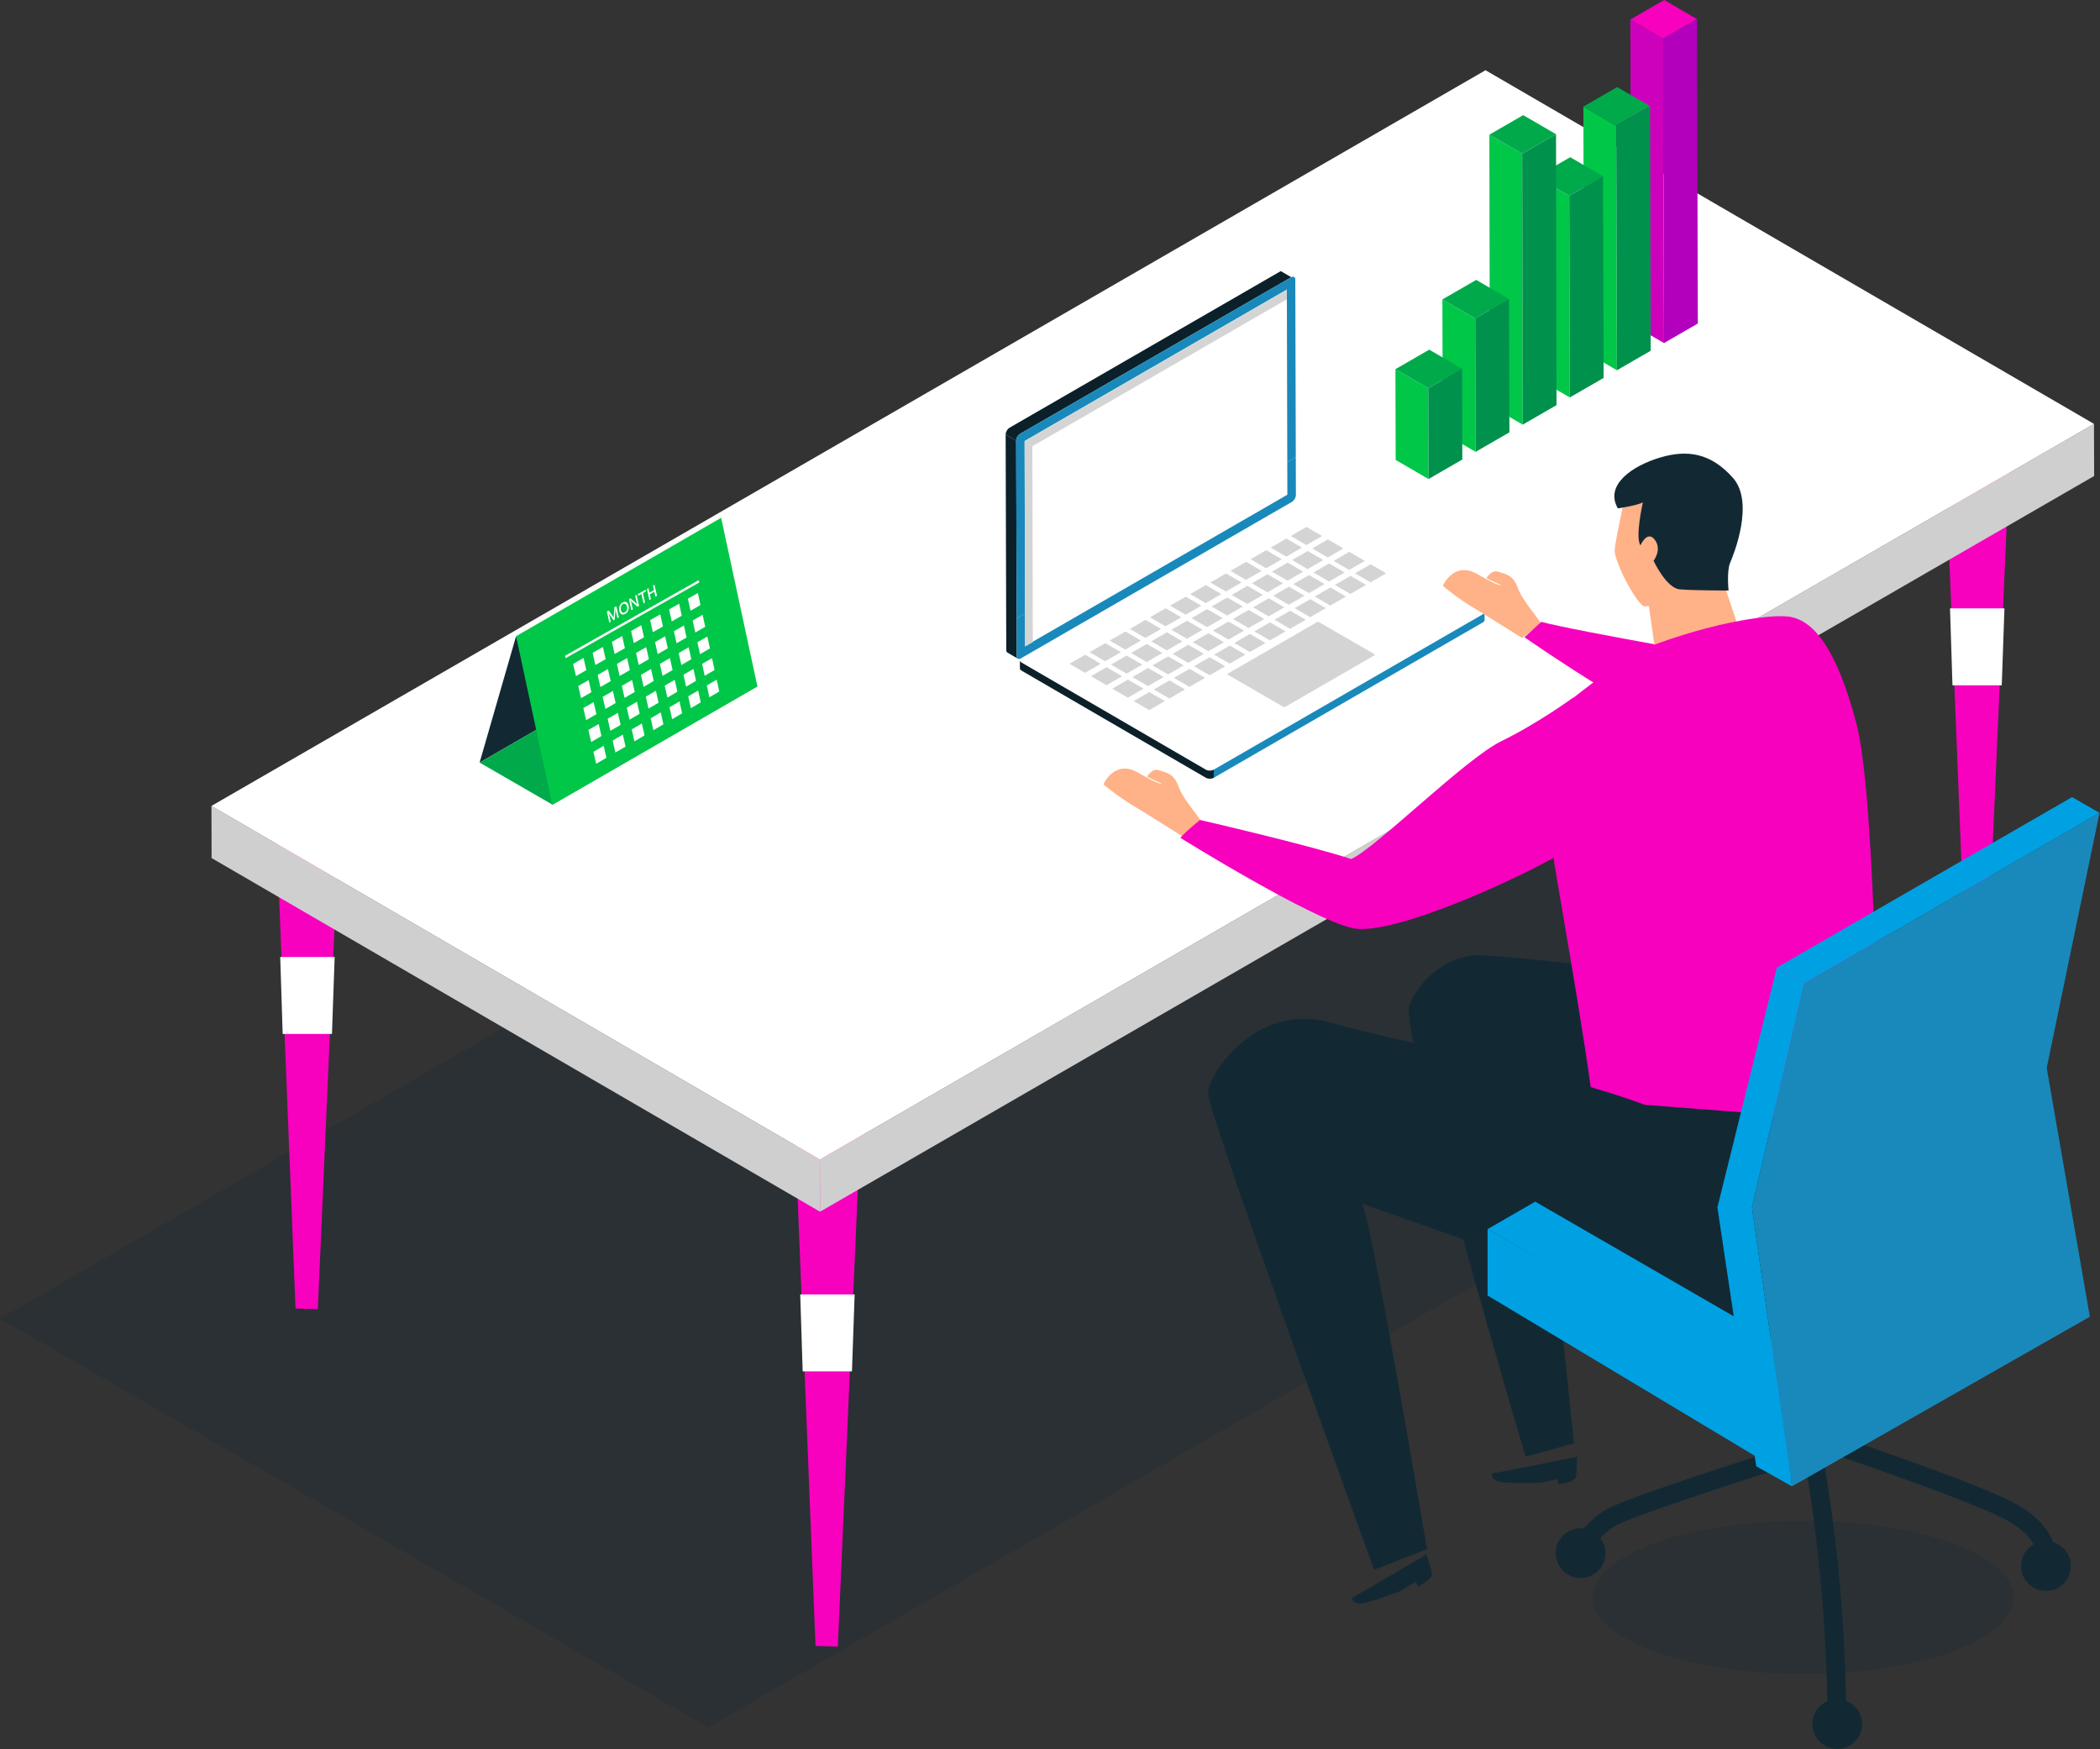 <?xml version="1.0" standalone="no"?>
<!-- Generator: Adobe Fireworks 10, Export SVG Extension by Aaron Beall (http://fireworks.abeall.com) . Version: 0.6.1  -->
<!DOCTYPE svg PUBLIC "-//W3C//DTD SVG 1.1//EN" "http://www.w3.org/Graphics/SVG/1.1/DTD/svg11.dtd">
<svg id="Untitled-Page%201" viewBox="0 0 700 583" style="background-color:#ffffff00" version="1.1"
	xmlns="http://www.w3.org/2000/svg" xmlns:xlink="http://www.w3.org/1999/xlink" xml:space="preserve"
	x="0px" y="0px" width="700px" height="583px"
>
	<rect x="0" y="0" width="700" height="583" fill="#333333" stroke="none"/>
	<defs>
		<clipPath id="mask1">
			<path d="M 0 582.958 L 699.834 582.958 L 699.834 0 L 0 0 L 0 582.958 Z" fill="none"/>
		</clipPath>
				<clipPath id="mask2">
					<path d="M 0 -0.001 L 699.834 -0.001 L 699.834 582.958 L 0 582.958 L 0 -0.001 Z" fill="none"/>
				</clipPath>
						<clipPath id="mask3">
							<path d="M 530.946 557.972 L 671.287 557.972 L 671.287 506.884 L 530.946 506.884 L 530.946 557.972 Z" fill="none"/>
						</clipPath>
						<clipPath id="mask4">
							<path d="M 0 575.777 L 654.285 575.777 L 654.285 197.999 L 0 197.999 L 0 575.777 Z" fill="none"/>
						</clipPath>
				<clipPath id="mask5">
					<path d="M 0 -0.001 L 699.834 -0.001 L 699.834 582.958 L 0 582.958 L 0 -0.001 Z" fill="none"/>
				</clipPath>
	</defs>
	<g id="Layer%201">
			<path d="M 0 582.958 L 699.834 582.958 L 699.834 0 L 0 0 L 0 582.958 Z" fill="none"/>
		<g clip-path="url(#mask1)">
			<g>
					<path d="M 0 -0.001 L 699.834 -0.001 L 699.834 582.958 L 0 582.958 L 0 -0.001 Z" fill="none"/>
				<g clip-path="url(#mask2)">
					<g>
							<path d="M 530.946 557.972 L 671.287 557.972 L 671.287 506.884 L 530.946 506.884 L 530.946 557.972 Z" fill="none"/>
						<g opacity="0.247" clip-path="url(#mask3)">
							<g>
								<path d="M 530.946 532.428 C 530.946 518.321 562.362 506.884 601.116 506.884 C 639.87 506.884 671.286 518.321 671.286 532.428 C 671.286 546.536 639.87 557.972 601.116 557.972 C 562.362 557.972 530.946 546.536 530.946 532.428 L 530.946 532.428 Z" fill="#122934"/>
							</g>
						</g>
							<path d="M 0 575.777 L 654.285 575.777 L 654.285 197.999 L 0 197.999 L 0 575.777 Z" fill="none"/>
						<g opacity="0.247" clip-path="url(#mask4)">
							<g>
								<path d="M 654.286 334.291 L 236.048 575.777 L 0 439.486 L 418.238 197.999 L 654.286 334.291 Z" fill="#122934"/>
							</g>
						</g>
					</g>
				</g>
				<path d="M 271.837 548.613 L 265.081 379.323 L 286.729 378.496 L 279.283 548.819 L 271.837 548.613 Z" fill="#f700be"/>
				<path d="M 283.985 457.098 L 284.881 431.449 L 266.741 431.449 L 267.557 457.098 L 283.985 457.098 Z" fill="#ffffff"/>
				<path d="M 98.507 436.139 L 91.751 266.85 L 113.399 266.022 L 105.953 436.346 L 98.507 436.139 Z" fill="#f700be"/>
				<path d="M 110.655 344.624 L 111.551 318.975 L 93.41 318.975 L 94.227 344.624 L 110.655 344.624 Z" fill="#ffffff"/>
				<path d="M 655.105 319.938 L 648.348 150.649 L 669.997 149.821 L 662.551 320.144 L 655.105 319.938 Z" fill="#f700be"/>
				<path d="M 667.252 228.423 L 668.148 202.774 L 650.008 202.774 L 650.824 228.423 L 667.252 228.423 Z" fill="#ffffff"/>
				<path d="M 697.995 141.283 L 698.044 158.66 L 273.349 403.874 L 273.301 386.497 L 697.995 141.283 Z" fill="#cfcfcf"/>
				<path d="M 273.3 386.497 L 273.35 403.874 L 70.529 286 L 70.48 268.622 L 273.3 386.497 Z" fill="#cfcfcf"/>
				<path d="M 495.174 23.408 L 697.995 141.283 L 273.301 386.496 L 70.48 268.622 L 495.174 23.408 Z" fill="#ffffff"/>
					<path d="M 0 -0.001 L 699.834 -0.001 L 699.834 582.958 L 0 582.958 L 0 -0.001 Z" fill="none"/>
				<g clip-path="url(#mask5)">
					<g>
						<path d="M 338.926 218.698 L 338.722 146.886 L 335.215 144.848 L 335.419 216.661 C 335.42 217.079 335.569 217.375 335.809 217.514 L 339.316 219.552 C 339.076 219.413 338.927 219.118 338.926 218.698 L 338.926 218.698 Z" fill="#0c2029"/>
						<path d="M 426.92 90.362 L 336.545 142.544 C 336.502 142.569 336.46 142.596 336.418 142.625 C 336.405 142.634 336.392 142.644 336.378 142.654 C 336.351 142.674 336.322 142.695 336.295 142.717 C 336.279 142.729 336.265 142.742 336.25 142.754 C 336.224 142.776 336.199 142.798 336.174 142.821 C 336.159 142.834 336.144 142.848 336.13 142.862 C 336.12 142.871 336.111 142.879 336.102 142.887 C 336.092 142.897 336.083 142.908 336.073 142.918 C 336.043 142.949 336.014 142.981 335.985 143.013 C 335.976 143.023 335.966 143.032 335.957 143.042 C 335.949 143.052 335.941 143.062 335.933 143.071 C 335.916 143.092 335.898 143.113 335.881 143.135 C 335.87 143.148 335.859 143.161 335.848 143.175 C 335.839 143.187 335.83 143.2 335.821 143.212 C 335.808 143.228 335.796 143.245 335.784 143.263 C 335.775 143.274 335.767 143.285 335.759 143.296 C 335.745 143.316 335.731 143.337 335.717 143.357 C 335.709 143.371 335.7 143.383 335.691 143.397 C 335.688 143.402 335.684 143.407 335.681 143.412 C 335.657 143.45 335.634 143.488 335.611 143.526 C 335.61 143.528 335.609 143.531 335.607 143.533 C 335.603 143.542 335.598 143.549 335.594 143.558 C 335.579 143.585 335.563 143.612 335.548 143.639 C 335.542 143.652 335.536 143.664 335.529 143.677 C 335.522 143.691 335.515 143.704 335.509 143.718 C 335.502 143.73 335.496 143.741 335.491 143.753 C 335.476 143.784 335.462 143.814 335.449 143.844 C 335.446 143.851 335.443 143.858 335.44 143.864 C 335.439 143.866 335.438 143.868 335.437 143.87 C 335.42 143.91 335.403 143.95 335.388 143.99 C 335.385 143.997 335.383 144.004 335.38 144.011 C 335.375 144.025 335.37 144.04 335.365 144.055 C 335.357 144.076 335.35 144.096 335.343 144.117 C 335.337 144.131 335.334 144.146 335.329 144.161 C 335.323 144.18 335.317 144.198 335.312 144.217 C 335.308 144.229 335.304 144.241 335.301 144.252 C 335.295 144.273 335.292 144.292 335.287 144.312 C 335.281 144.335 335.275 144.357 335.27 144.38 C 335.268 144.388 335.265 144.397 335.264 144.405 C 335.26 144.422 335.259 144.438 335.255 144.454 C 335.248 144.489 335.242 144.524 335.237 144.559 C 335.236 144.569 335.233 144.579 335.232 144.589 C 335.231 144.598 335.232 144.607 335.23 144.616 C 335.221 144.695 335.215 144.772 335.215 144.848 L 338.722 146.886 C 338.722 146.81 338.728 146.733 338.737 146.655 C 338.739 146.635 338.741 146.616 338.744 146.597 C 338.749 146.562 338.755 146.528 338.762 146.493 C 338.767 146.468 338.771 146.443 338.777 146.418 C 338.782 146.395 338.788 146.373 338.793 146.35 C 338.801 146.318 338.81 146.287 338.819 146.255 C 338.824 146.237 338.83 146.218 338.836 146.2 C 338.847 146.164 338.859 146.128 338.872 146.092 C 338.877 146.078 338.882 146.064 338.887 146.049 C 338.906 146 338.925 145.951 338.947 145.902 C 338.949 145.896 338.953 145.889 338.955 145.883 C 338.974 145.84 338.995 145.798 339.015 145.756 C 339.022 145.742 339.029 145.728 339.036 145.715 C 339.057 145.675 339.079 145.635 339.101 145.595 C 339.105 145.587 339.11 145.579 339.114 145.572 C 339.141 145.525 339.169 145.48 339.198 145.435 C 339.207 145.422 339.216 145.409 339.224 145.396 C 339.246 145.364 339.267 145.332 339.29 145.301 C 339.303 145.283 339.315 145.267 339.328 145.25 C 339.348 145.224 339.368 145.198 339.388 145.173 C 339.405 145.151 339.422 145.13 339.44 145.109 C 339.457 145.089 339.474 145.07 339.491 145.051 C 339.52 145.019 339.55 144.987 339.58 144.956 C 339.599 144.937 339.617 144.918 339.636 144.9 C 339.651 144.886 339.666 144.873 339.681 144.859 C 339.705 144.836 339.731 144.814 339.756 144.792 C 339.771 144.78 339.786 144.767 339.802 144.755 C 339.829 144.733 339.857 144.712 339.885 144.692 C 339.899 144.682 339.912 144.672 339.925 144.663 C 339.967 144.634 340.009 144.607 340.052 144.582 L 430.427 92.401 L 426.92 90.362 Z" fill="#0c2029"/>
						<path d="M 431.765 93.164 C 431.762 92.321 431.16 91.978 430.427 92.401 L 340.052 144.582 C 339.318 145.006 338.72 146.043 338.722 146.886 L 338.89 206.096 L 431.933 152.374 L 431.765 93.164 Z" fill="#1989bb"/>
						<path d="M 340.264 219.461 L 430.64 167.28 C 431.372 166.856 431.971 165.82 431.968 164.976 L 431.933 152.374 L 338.89 206.096 L 338.925 218.698 C 338.928 219.542 339.53 219.885 340.264 219.461 L 340.264 219.461 Z" fill="#1989bb"/>
						<path d="M 429.116 164.892 L 428.953 96.509 L 341.568 146.965 C 341.559 146.978 341.55 146.993 341.543 147.007 L 341.706 215.362 L 429.116 164.892 Z" fill="#ffffff"/>
						<path d="M 404.593 256.526 C 404.535 256.56 404.474 256.589 404.41 256.618 C 404.392 256.625 404.375 256.633 404.357 256.64 C 404.304 256.662 404.25 256.682 404.194 256.7 C 404.18 256.705 404.166 256.71 404.151 256.715 C 404.124 256.723 404.096 256.731 404.068 256.738 C 404.041 256.746 404.013 256.754 403.985 256.76 C 403.957 256.767 403.928 256.773 403.9 256.779 C 403.872 256.784 403.844 256.79 403.815 256.795 C 403.746 256.808 403.675 256.818 403.605 256.825 C 403.584 256.827 403.562 256.829 403.541 256.831 C 403.498 256.834 403.454 256.838 403.41 256.84 C 403.383 256.841 403.356 256.841 403.329 256.842 C 403.294 256.842 403.26 256.843 403.226 256.842 C 403.197 256.842 403.168 256.841 403.139 256.84 C 403.107 256.839 403.075 256.838 403.044 256.836 C 403.015 256.834 402.985 256.831 402.957 256.829 C 402.925 256.825 402.894 256.822 402.863 256.818 C 402.835 256.815 402.807 256.811 402.779 256.807 C 402.746 256.801 402.713 256.796 402.68 256.79 C 402.654 256.785 402.628 256.78 402.602 256.774 C 402.564 256.766 402.526 256.757 402.488 256.747 C 402.466 256.741 402.443 256.735 402.422 256.729 C 402.353 256.709 402.285 256.687 402.22 256.662 C 402.187 256.649 402.156 256.635 402.123 256.621 C 402.107 256.613 402.089 256.607 402.072 256.599 C 402.025 256.576 401.978 256.552 401.933 256.526 L 340.511 220.829 C 340.149 220.618 339.967 220.341 339.966 220.063 L 339.974 222.768 C 339.975 223.045 340.156 223.322 340.519 223.532 L 401.941 259.23 C 401.986 259.256 402.033 259.281 402.08 259.303 C 402.097 259.311 402.114 259.317 402.13 259.325 C 402.161 259.338 402.191 259.352 402.223 259.365 C 402.225 259.365 402.226 259.365 402.228 259.366 C 402.293 259.391 402.361 259.413 402.43 259.433 C 402.437 259.435 402.443 259.438 402.45 259.44 C 402.465 259.444 402.481 259.447 402.496 259.451 C 402.534 259.461 402.571 259.47 402.61 259.478 C 402.622 259.481 402.634 259.484 402.646 259.487 C 402.659 259.49 402.674 259.491 402.687 259.494 C 402.72 259.5 402.753 259.506 402.787 259.511 C 402.802 259.513 402.817 259.516 402.833 259.518 C 402.845 259.52 402.858 259.521 402.87 259.523 C 402.901 259.527 402.933 259.529 402.964 259.533 C 402.981 259.534 402.998 259.536 403.015 259.538 C 403.027 259.539 403.04 259.539 403.051 259.54 C 403.083 259.542 403.115 259.543 403.147 259.544 C 403.164 259.545 403.183 259.547 403.2 259.547 C 403.211 259.547 403.222 259.547 403.233 259.547 C 403.268 259.547 403.302 259.547 403.336 259.546 C 403.355 259.545 403.374 259.546 403.392 259.545 C 403.401 259.545 403.41 259.544 403.418 259.544 C 403.462 259.542 403.506 259.538 403.549 259.534 C 403.566 259.533 403.583 259.533 403.6 259.531 C 403.604 259.531 403.608 259.53 403.612 259.529 C 403.683 259.522 403.754 259.512 403.823 259.5 C 403.827 259.499 403.832 259.499 403.836 259.498 C 403.86 259.493 403.883 259.488 403.907 259.483 C 403.935 259.477 403.964 259.472 403.993 259.464 C 404.021 259.458 404.049 259.45 404.077 259.442 C 404.104 259.435 404.132 259.428 404.159 259.419 C 404.163 259.418 404.168 259.417 404.173 259.415 C 404.183 259.412 404.192 259.408 404.202 259.404 C 404.257 259.386 404.312 259.366 404.365 259.344 C 404.382 259.337 404.4 259.329 404.418 259.322 C 404.481 259.294 404.543 259.264 404.601 259.23 L 404.593 256.526 Z" fill="#0c2029"/>
						<path d="M 403.24 254.022 L 344.813 220.066 L 431.532 169.995 C 431.541 169.995 431.55 169.994 431.56 169.994 C 431.567 169.994 431.575 169.995 431.582 169.995 L 490.008 203.951 L 403.288 254.022 C 403.281 254.022 403.271 254.023 403.262 254.023 C 403.254 254.023 403.246 254.022 403.24 254.022 L 403.24 254.022 Z" fill="#ffffff"/>
						<path d="M 494.854 203.953 C 494.854 203.972 494.851 203.99 494.85 204.008 C 494.848 204.028 494.848 204.047 494.844 204.066 C 494.841 204.083 494.836 204.1 494.832 204.116 C 494.827 204.135 494.823 204.153 494.817 204.172 C 494.812 204.188 494.804 204.203 494.797 204.218 C 494.789 204.238 494.781 204.257 494.771 204.277 C 494.764 204.29 494.755 204.304 494.747 204.317 C 494.733 204.34 494.719 204.362 494.703 204.384 C 494.694 204.397 494.683 204.409 494.673 204.421 C 494.652 204.448 494.628 204.474 494.602 204.5 C 494.589 204.513 494.576 204.527 494.562 204.54 C 494.547 204.554 494.53 204.568 494.514 204.581 C 494.495 204.597 494.475 204.612 494.454 204.628 C 494.437 204.641 494.418 204.654 494.398 204.667 C 494.367 204.688 494.336 204.709 494.301 204.729 L 404.593 256.526 L 404.601 259.23 L 494.282 207.449 L 494.283 207.449 L 494.309 207.434 L 494.309 207.433 L 494.309 207.434 C 494.313 207.431 494.317 207.429 494.321 207.426 L 494.35 207.409 L 494.351 207.408 C 494.358 207.404 494.365 207.4 494.372 207.395 C 494.384 207.387 494.394 207.379 494.406 207.371 C 494.425 207.358 494.444 207.345 494.462 207.332 C 494.483 207.317 494.502 207.301 494.521 207.286 C 494.538 207.272 494.554 207.258 494.57 207.244 C 494.576 207.238 494.584 207.232 494.59 207.226 C 494.598 207.219 494.603 207.211 494.61 207.204 C 494.636 207.178 494.659 207.152 494.681 207.125 C 494.687 207.118 494.695 207.111 494.701 207.103 C 494.705 207.098 494.707 207.093 494.711 207.088 C 494.727 207.066 494.741 207.044 494.754 207.022 C 494.76 207.011 494.769 207.001 494.774 206.991 C 494.776 206.988 494.777 206.984 494.779 206.981 C 494.789 206.961 494.797 206.942 494.805 206.923 C 494.81 206.91 494.817 206.897 494.822 206.884 C 494.823 206.882 494.823 206.879 494.824 206.876 C 494.831 206.857 494.835 206.839 494.839 206.82 C 494.843 206.806 494.848 206.792 494.851 206.778 C 494.851 206.776 494.851 206.773 494.852 206.771 C 494.855 206.751 494.856 206.732 494.858 206.712 C 494.859 206.698 494.862 206.684 494.862 206.67 L 494.862 206.658 L 494.854 203.953 Z" fill="#1989bb"/>
						<path d="M 344.148 148.723 L 428.962 99.752 L 428.953 96.613 L 341.568 147.069 C 341.559 147.082 341.551 147.097 341.543 147.111 L 341.706 215.507 L 344.277 214.023 L 344.123 148.765 C 344.131 148.751 344.139 148.736 344.148 148.723 L 344.148 148.723 Z" fill="#d4d4d4"/>
						<path d="M 435.489 175.64 L 440.671 178.652 L 435.455 181.663 L 430.273 178.652 L 435.489 175.64 Z" fill="#d4d4d4"/>
						<path d="M 428.782 179.513 L 433.964 182.525 L 428.748 185.536 L 423.566 182.525 L 428.782 179.513 Z" fill="#d4d4d4"/>
						<path d="M 422.076 183.385 L 427.258 186.397 L 422.042 189.408 L 416.859 186.397 L 422.076 183.385 Z" fill="#d4d4d4"/>
						<path d="M 415.37 187.257 L 420.552 190.269 L 415.336 193.281 L 410.153 190.269 L 415.37 187.257 Z" fill="#d4d4d4"/>
						<path d="M 408.662 191.13 L 413.844 194.142 L 408.628 197.153 L 403.446 194.142 L 408.662 191.13 Z" fill="#d4d4d4"/>
						<path d="M 401.956 195.002 L 407.138 198.013 L 401.922 201.025 L 396.74 198.013 L 401.956 195.002 Z" fill="#d4d4d4"/>
						<path d="M 395.25 198.874 L 400.432 201.886 L 395.216 204.897 L 390.033 201.886 L 395.25 198.874 Z" fill="#d4d4d4"/>
						<path d="M 388.542 202.747 L 393.725 205.758 L 388.509 208.77 L 383.326 205.758 L 388.542 202.747 Z" fill="#d4d4d4"/>
						<path d="M 381.836 206.619 L 387.018 209.631 L 381.803 212.642 L 376.62 209.63 L 381.836 206.619 Z" fill="#d4d4d4"/>
						<path d="M 375.13 210.491 L 380.312 213.502 L 375.096 216.514 L 369.914 213.502 L 375.13 210.491 Z" fill="#d4d4d4"/>
						<path d="M 368.423 214.363 L 373.605 217.375 L 368.389 220.387 L 363.207 217.375 L 368.423 214.363 Z" fill="#d4d4d4"/>
						<path d="M 361.717 218.235 L 366.899 221.247 L 361.683 224.259 L 356.5 221.247 L 361.717 218.235 Z" fill="#d4d4d4"/>
						<path d="M 442.62 179.784 L 447.802 182.796 L 442.586 185.808 L 437.404 182.796 L 442.62 179.784 Z" fill="#d4d4d4"/>
						<path d="M 435.913 183.657 L 441.095 186.669 L 435.879 189.681 L 430.696 186.669 L 435.913 183.657 Z" fill="#d4d4d4"/>
						<path d="M 429.206 187.529 L 434.389 190.541 L 429.172 193.553 L 423.99 190.541 L 429.206 187.529 Z" fill="#d4d4d4"/>
						<path d="M 422.5 191.401 L 427.683 194.413 L 422.466 197.425 L 417.284 194.413 L 422.5 191.401 Z" fill="#d4d4d4"/>
						<path d="M 415.793 195.274 L 420.975 198.286 L 415.759 201.297 L 410.577 198.286 L 415.793 195.274 Z" fill="#d4d4d4"/>
						<path d="M 409.087 199.146 L 414.269 202.158 L 409.053 205.169 L 403.87 202.158 L 409.087 199.146 Z" fill="#d4d4d4"/>
						<path d="M 402.38 203.018 L 407.563 206.03 L 402.346 209.041 L 397.164 206.03 L 402.38 203.018 Z" fill="#d4d4d4"/>
						<path d="M 395.673 206.891 L 400.855 209.903 L 395.639 212.914 L 390.457 209.903 L 395.673 206.891 Z" fill="#d4d4d4"/>
						<path d="M 388.967 210.763 L 394.149 213.775 L 388.933 216.786 L 383.751 213.775 L 388.967 210.763 Z" fill="#d4d4d4"/>
						<path d="M 382.261 214.635 L 387.443 217.647 L 382.227 220.658 L 377.045 217.647 L 382.261 214.635 Z" fill="#d4d4d4"/>
						<path d="M 375.554 218.508 L 380.736 221.519 L 375.52 224.531 L 370.337 221.519 L 375.554 218.508 Z" fill="#d4d4d4"/>
						<path d="M 368.848 222.38 L 374.029 225.391 L 368.813 228.403 L 363.631 225.391 L 368.848 222.38 Z" fill="#d4d4d4"/>
						<path d="M 449.751 183.928 L 454.933 186.94 L 449.717 189.952 L 444.534 186.94 L 449.751 183.928 Z" fill="#d4d4d4"/>
						<path d="M 443.043 187.801 L 448.225 190.813 L 443.009 193.825 L 437.827 190.813 L 443.043 187.801 Z" fill="#d4d4d4"/>
						<path d="M 436.337 191.673 L 441.519 194.685 L 436.303 197.697 L 431.121 194.685 L 436.337 191.673 Z" fill="#d4d4d4"/>
						<path d="M 429.631 195.545 L 434.813 198.557 L 429.597 201.569 L 424.415 198.557 L 429.631 195.545 Z" fill="#d4d4d4"/>
						<path d="M 422.924 199.418 L 428.106 202.43 L 422.89 205.442 L 417.707 202.43 L 422.924 199.418 Z" fill="#d4d4d4"/>
						<path d="M 416.217 203.29 L 421.4 206.302 L 416.183 209.314 L 411.001 206.302 L 416.217 203.29 Z" fill="#d4d4d4"/>
						<path d="M 409.511 207.162 L 414.694 210.174 L 409.478 213.186 L 404.295 210.174 L 409.511 207.162 Z" fill="#d4d4d4"/>
						<path d="M 402.804 211.035 L 407.986 214.047 L 402.77 217.059 L 397.588 214.047 L 402.804 211.035 Z" fill="#d4d4d4"/>
						<path d="M 396.098 214.907 L 401.28 217.919 L 396.064 220.931 L 390.881 217.919 L 396.098 214.907 Z" fill="#d4d4d4"/>
						<path d="M 389.391 218.779 L 394.574 221.791 L 389.358 224.803 L 384.175 221.791 L 389.391 218.779 Z" fill="#d4d4d4"/>
						<path d="M 382.684 222.652 L 387.867 225.664 L 382.65 228.675 L 377.468 225.664 L 382.684 222.652 Z" fill="#d4d4d4"/>
						<path d="M 375.978 226.524 L 381.16 229.536 L 375.944 232.547 L 370.762 229.536 L 375.978 226.524 Z" fill="#d4d4d4"/>
						<path d="M 456.881 188.073 L 462.064 191.085 L 456.847 194.097 L 451.665 191.084 L 456.881 188.073 Z" fill="#d4d4d4"/>
						<path d="M 450.174 191.945 L 455.356 194.957 L 450.14 197.969 L 444.958 194.957 L 450.174 191.945 Z" fill="#d4d4d4"/>
						<path d="M 443.468 195.817 L 448.65 198.829 L 443.434 201.841 L 438.252 198.829 L 443.468 195.817 Z" fill="#d4d4d4"/>
						<path d="M 436.762 199.69 L 441.944 202.701 L 436.728 205.713 L 431.545 202.701 L 436.762 199.69 Z" fill="#d4d4d4"/>
						<path d="M 430.055 203.562 L 435.237 206.574 L 430.021 209.586 L 424.838 206.574 L 430.055 203.562 Z" fill="#d4d4d4"/>
						<path d="M 423.348 207.434 L 428.53 210.446 L 423.314 213.458 L 418.132 210.446 L 423.348 207.434 Z" fill="#d4d4d4"/>
						<path d="M 416.642 211.306 L 421.824 214.318 L 416.608 217.33 L 411.426 214.318 L 416.642 211.306 Z" fill="#d4d4d4"/>
						<path d="M 409.935 215.179 L 415.117 218.191 L 409.901 221.203 L 404.719 218.191 L 409.935 215.179 Z" fill="#d4d4d4"/>
						<path d="M 403.229 219.051 L 408.411 222.063 L 403.195 225.075 L 398.012 222.063 L 403.229 219.051 Z" fill="#d4d4d4"/>
						<path d="M 396.522 222.923 L 401.705 225.935 L 396.488 228.947 L 391.306 225.935 L 396.522 222.923 Z" fill="#d4d4d4"/>
						<path d="M 389.815 226.796 L 394.997 229.808 L 389.781 232.82 L 384.599 229.808 L 389.815 226.796 Z" fill="#d4d4d4"/>
						<path d="M 383.109 230.668 L 388.291 233.68 L 383.075 236.692 L 377.893 233.68 L 383.109 230.668 Z" fill="#d4d4d4"/>
						<path d="M 458.23 218.377 L 428.35 235.63 C 428.211 235.71 427.999 235.719 427.879 235.649 L 409.161 224.842 C 409.041 224.772 409.055 224.65 409.195 224.569 L 439.075 207.317 C 439.214 207.237 439.426 207.228 439.546 207.297 L 458.264 218.105 C 458.384 218.175 458.369 218.297 458.23 218.377 L 458.23 218.377 Z" fill="#d4d4d4"/>
						<path d="M 172.023 212.058 L 159.866 254.177 L 181.885 241.464 L 172.023 212.058 Z" fill="#122934"/>
						<path d="M 252.537 228.749 L 184.181 268.217 L 159.866 254.177 L 228.221 214.709 L 252.537 228.749 Z" fill="#00aa4b"/>
						<path d="M 252.459 228.749 L 184.103 268.217 L 172.023 212.058 L 240.379 172.591 L 252.459 228.749 Z" fill="#00c748"/>
						<path d="M 204.831 202.403 L 205.446 202.056 L 206.279 205.749 L 205.799 206.02 L 205.304 203.826 C 205.264 203.649 205.217 203.372 205.168 202.998 L 205.152 203.007 C 205.16 203.244 205.148 203.492 205.118 203.752 L 204.881 206.539 L 204.52 206.741 L 203.205 204.828 C 203.08 204.629 202.977 204.446 202.894 204.277 L 202.88 204.286 C 202.961 204.55 203.032 204.811 203.091 205.073 L 203.588 207.268 L 203.12 207.531 L 202.284 203.835 L 202.902 203.487 L 204.311 205.513 C 204.334 205.567 204.386 205.651 204.469 205.765 C 204.492 205.819 204.512 205.855 204.528 205.872 C 204.54 205.679 204.553 205.51 204.566 205.369 L 204.831 202.403 Z" fill="#ffffff"/>
						<path d="M 207.563 200.786 C 208.529 200.323 209.181 200.674 209.519 201.834 C 209.767 203.086 209.389 204.012 208.39 204.618 C 207.397 205.111 206.745 204.77 206.435 203.591 C 206.21 202.338 206.586 201.403 207.563 200.786 L 207.563 200.786 ZM 208.262 204.128 C 208.923 203.715 209.164 203.057 208.985 202.155 C 208.743 201.329 208.304 201.052 207.668 201.329 C 207.042 201.75 206.806 202.405 206.962 203.295 C 207.186 204.147 207.62 204.422 208.262 204.128 L 208.262 204.128 Z" fill="#ffffff"/>
						<path d="M 212.4 201.472 L 212.397 201.456 C 212.323 201.228 212.265 201.015 212.219 200.814 L 211.711 198.534 L 212.204 198.257 L 213.024 201.94 L 212.519 202.226 C 211.69 201.519 211.077 200.997 210.688 200.654 C 210.527 200.491 210.385 200.33 210.26 200.173 L 210.245 200.181 C 210.322 200.378 210.393 200.614 210.454 200.887 L 210.951 203.111 L 210.458 203.389 L 209.633 199.703 L 210.156 199.409 C 210.975 200.112 211.574 200.636 211.955 200.982 C 212.108 201.11 212.255 201.274 212.4 201.472 L 212.4 201.472 Z" fill="#ffffff"/>
						<path d="M 215.333 197.097 L 214.306 197.676 L 215.006 200.823 L 214.499 201.108 L 213.8 197.961 L 212.757 198.548 L 212.637 198.014 L 215.216 196.564 L 215.333 197.097 Z" fill="#ffffff"/>
						<path d="M 217.652 195.192 L 218.173 194.9 L 218.985 198.577 L 218.465 198.869 L 218.105 197.236 L 216.606 198.082 L 216.967 199.716 L 216.462 200 L 215.646 196.321 L 216.153 196.036 L 216.487 197.548 L 217.987 196.704 L 217.652 195.192 Z" fill="#ffffff"/>
						<path d="M 233.092 194.141 L 188.542 219.372 L 188.357 218.568 L 232.921 193.349 L 233.092 194.141 Z" fill="#ffffff"/>
						<path d="M 195.445 223.373 L 191.987 225.345 L 191.051 221.283 L 194.513 219.316 L 195.445 223.373 Z" fill="#ffffff"/>
						<path d="M 201.892 219.694 L 198.457 221.653 L 197.531 217.601 L 200.971 215.646 L 201.892 219.694 Z" fill="#ffffff"/>
						<path d="M 208.296 216.04 L 204.885 217.986 L 203.97 213.943 L 207.388 212.002 L 208.296 216.04 Z" fill="#ffffff"/>
						<path d="M 214.66 212.41 L 211.27 214.345 L 210.367 210.309 L 213.761 208.382 L 214.66 212.41 Z" fill="#ffffff"/>
						<path d="M 220.981 208.805 L 217.614 210.725 L 216.72 206.7 L 220.091 204.785 L 220.981 208.805 Z" fill="#ffffff"/>
						<path d="M 227.259 205.223 L 223.916 207.13 L 223.031 203.114 L 226.381 201.212 L 227.259 205.223 Z" fill="#ffffff"/>
						<path d="M 233.496 201.665 L 230.175 203.559 L 229.301 199.553 L 232.629 197.663 L 233.496 201.665 Z" fill="#ffffff"/>
						<path d="M 197.129 230.722 L 193.682 232.703 L 192.749 228.657 L 196.202 226.681 L 197.129 230.722 Z" fill="#ffffff"/>
						<path d="M 203.559 227.026 L 200.135 228.994 L 199.213 224.958 L 202.641 222.995 L 203.559 227.026 Z" fill="#ffffff"/>
						<path d="M 209.944 223.357 L 206.542 225.31 L 205.632 221.284 L 209.037 219.334 L 209.944 223.357 Z" fill="#ffffff"/>
						<path d="M 216.288 219.71 L 212.91 221.651 L 212.009 217.633 L 215.393 215.697 L 216.288 219.71 Z" fill="#ffffff"/>
						<path d="M 222.59 216.087 L 219.233 218.017 L 218.343 214.008 L 221.704 212.084 L 222.59 216.087 Z" fill="#ffffff"/>
						<path d="M 228.85 212.489 L 225.515 214.406 L 224.636 210.407 L 227.975 208.494 L 228.85 212.489 Z" fill="#ffffff"/>
						<path d="M 235.069 208.915 L 231.757 210.819 L 230.887 206.828 L 234.206 204.929 L 235.069 208.915 Z" fill="#ffffff"/>
						<path d="M 198.808 238.038 L 195.37 240.027 L 194.442 236 L 197.885 234.015 L 198.808 238.038 Z" fill="#ffffff"/>
						<path d="M 205.217 234.327 L 201.803 236.303 L 200.886 232.285 L 204.304 230.313 L 205.217 234.327 Z" fill="#ffffff"/>
						<path d="M 211.584 230.639 L 208.194 232.604 L 207.287 228.594 L 210.683 226.635 L 211.584 230.639 Z" fill="#ffffff"/>
						<path d="M 217.908 226.977 L 214.541 228.928 L 213.644 224.927 L 217.018 222.982 L 217.908 226.977 Z" fill="#ffffff"/>
						<path d="M 224.192 223.339 L 220.845 225.276 L 219.959 221.285 L 223.311 219.352 L 224.192 223.339 Z" fill="#ffffff"/>
						<path d="M 230.434 219.725 L 227.11 221.65 L 226.233 217.667 L 229.562 215.747 L 230.434 219.725 Z" fill="#ffffff"/>
						<path d="M 236.637 216.133 L 233.332 218.046 L 232.466 214.071 L 235.774 212.164 L 236.637 216.133 Z" fill="#ffffff"/>
						<path d="M 200.479 245.323 L 197.053 247.322 L 196.128 243.311 L 199.56 241.319 L 200.479 245.323 Z" fill="#ffffff"/>
						<path d="M 206.869 241.597 L 203.466 243.581 L 202.552 239.58 L 205.96 237.6 L 206.869 241.597 Z" fill="#ffffff"/>
						<path d="M 213.218 237.894 L 209.836 239.865 L 208.933 235.872 L 212.32 233.905 L 213.218 237.894 Z" fill="#ffffff"/>
						<path d="M 219.523 234.214 L 216.165 236.173 L 215.271 232.19 L 218.635 230.236 L 219.523 234.214 Z" fill="#ffffff"/>
						<path d="M 225.789 230.56 L 222.451 232.506 L 221.568 228.531 L 224.911 226.59 L 225.789 230.56 Z" fill="#ffffff"/>
						<path d="M 232.012 226.929 L 228.698 228.863 L 227.825 224.896 L 231.145 222.969 L 232.012 226.929 Z" fill="#ffffff"/>
						<path d="M 238.195 223.322 L 234.902 225.243 L 234.04 221.287 L 237.338 219.37 L 238.195 223.322 Z" fill="#ffffff"/>
						<path d="M 202.143 252.577 L 198.727 254.584 L 197.807 250.591 L 201.227 248.589 L 202.143 252.577 Z" fill="#ffffff"/>
						<path d="M 208.514 248.835 L 205.122 250.827 L 204.211 246.844 L 207.61 244.855 L 208.514 248.835 Z" fill="#ffffff"/>
						<path d="M 214.843 245.115 L 211.472 247.095 L 210.572 243.121 L 213.95 241.144 L 214.843 245.115 Z" fill="#ffffff"/>
						<path d="M 221.13 241.421 L 217.783 243.388 L 216.893 239.422 L 220.248 237.458 L 221.13 241.421 Z" fill="#ffffff"/>
						<path d="M 227.377 237.75 L 224.05 239.705 L 223.171 235.748 L 226.503 233.796 L 227.377 237.75 Z" fill="#ffffff"/>
						<path d="M 233.582 234.103 L 230.279 236.045 L 229.408 232.097 L 232.718 230.159 L 233.582 234.103 Z" fill="#ffffff"/>
						<path d="M 239.748 230.481 L 236.464 232.41 L 235.605 228.47 L 238.894 226.545 L 239.748 230.481 Z" fill="#ffffff"/>
						<path d="M 394.272 278.833 C 394.272 278.833 382.081 271.142 377.299 268.274 C 372.517 265.405 367.811 261.433 367.811 261.433 C 367.811 261.433 371.458 252.949 379.356 257.529 C 387.255 262.108 387.144 261.1 387.144 261.1 C 387.144 261.1 383.841 259.641 382.316 258.893 C 382.316 258.893 384.055 255.906 386.297 256.721 C 388.539 257.536 391.216 257.603 392.783 262.043 C 394.348 266.483 399.796 272.223 400.396 273.909 L 394.272 278.833 Z" fill="#ffb187"/>
						<path d="M 507.399 212.672 C 507.399 212.672 495.209 204.981 490.427 202.112 C 485.645 199.243 480.938 195.272 480.938 195.272 C 480.938 195.272 484.585 186.788 492.484 191.368 C 500.383 195.947 500.271 194.939 500.271 194.939 C 500.271 194.939 496.969 193.48 495.444 192.732 C 495.444 192.732 497.183 189.745 499.425 190.56 C 501.667 191.375 504.344 191.442 505.91 195.882 C 507.476 200.322 512.924 206.062 513.523 207.748 L 507.399 212.672 Z" fill="#ffb187"/>
						<path d="M 471.329 347.707 L 530.232 362.398 L 529.316 355.96 L 471.329 347.707 Z" fill="#122934"/>
						<path d="M 554.667 114.344 L 543.723 107.983 L 543.453 6.508 L 554.398 12.868 L 554.667 114.344 Z" fill="#cd00bc"/>
						<path d="M 554.398 12.868 L 543.453 6.508 L 554.724 -0 L 565.669 6.361 L 554.398 12.868 Z" fill="#f700be"/>
						<path d="M 565.669 6.361 L 565.939 107.836 L 554.667 114.344 L 554.398 12.868 L 565.669 6.361 Z" fill="#b200bd"/>
						<path d="M 538.969 123.408 L 528.024 117.047 L 527.792 35.535 L 538.737 41.896 L 538.969 123.408 Z" fill="#00c748"/>
						<path d="M 538.737 41.896 L 527.792 35.535 L 539.063 29.027 L 550.008 35.388 L 538.737 41.896 Z" fill="#00aa4b"/>
						<path d="M 550.008 35.388 L 550.24 116.9 L 538.969 123.408 L 538.737 41.896 L 550.008 35.388 Z" fill="#00914c"/>
						<path d="M 523.267 132.474 L 512.323 126.113 L 512.131 58.913 L 523.077 65.274 L 523.267 132.474 Z" fill="#00c748"/>
						<path d="M 523.077 65.274 L 512.132 58.913 L 523.405 52.404 L 534.35 58.766 L 523.077 65.274 Z" fill="#00aa4b"/>
						<path d="M 534.35 58.765 L 534.54 125.965 L 523.267 132.474 L 523.077 65.274 L 534.35 58.765 Z" fill="#00914c"/>
						<path d="M 507.568 141.538 L 496.623 135.177 L 496.457 44.883 L 507.401 51.243 L 507.568 141.538 Z" fill="#00c748"/>
						<path d="M 507.401 51.243 L 496.457 44.883 L 507.73 38.374 L 518.674 44.735 L 507.401 51.243 Z" fill="#00aa4b"/>
						<path d="M 518.674 44.735 L 518.841 135.029 L 507.568 141.538 L 507.401 51.243 L 518.674 44.735 Z" fill="#00914c"/>
						<path d="M 491.869 150.603 L 480.924 144.242 L 480.798 99.8 L 491.743 106.161 L 491.869 150.603 Z" fill="#00c748"/>
						<path d="M 491.743 106.161 L 480.798 99.8 L 492.07 93.292 L 503.014 99.653 L 491.743 106.161 Z" fill="#00aa4b"/>
						<path d="M 503.014 99.653 L 503.14 144.095 L 491.869 150.603 L 491.743 106.161 L 503.014 99.653 Z" fill="#00914c"/>
						<path d="M 476.17 159.667 L 465.225 153.306 L 465.139 123.054 L 476.084 129.415 L 476.17 159.667 Z" fill="#00c748"/>
						<path d="M 476.084 129.415 L 465.139 123.054 L 476.41 116.546 L 487.355 122.907 L 476.084 129.415 Z" fill="#00aa4b"/>
						<path d="M 487.355 122.907 L 487.441 153.159 L 476.17 159.667 L 476.084 129.415 L 487.355 122.907 Z" fill="#00914c"/>
						<path d="M 586.001 220.883 C 586.001 220.883 524.655 210.267 513.768 207.263 L 508.145 212.391 C 508.145 212.391 558.121 247.238 576.453 249.911 C 594.786 252.585 586.001 220.883 586.001 220.883 L 586.001 220.883 Z" fill="#f700be"/>
						<path d="M 548.959 197.278 L 552.89 225.127 L 581.921 216.46 L 571.976 186.621 L 548.959 197.278 Z" fill="#ffb187"/>
						<path d="M 555.55 324.76 C 555.55 324.76 502.629 318.39 492.829 318.39 C 483.028 318.39 473.228 326.231 469.798 335.051 C 466.368 343.872 508.509 485.494 508.509 485.494 L 524.679 481.084 C 524.679 481.084 514.389 383.075 513.409 372.784 C 512.429 362.494 588.87 408.558 588.87 408.558 L 555.55 324.76 Z" fill="#122934"/>
						<path d="M 543.789 217.931 C 543.789 217.931 526.639 230.673 523.209 233.613 C 519.779 236.553 514.879 267.916 517.819 286.047 C 520.759 304.179 531.539 363.964 532.029 379.155 C 532.029 379.155 589.85 405.618 626.111 374.255 C 626.111 374.255 625.621 266.935 618.761 240.964 C 611.901 214.991 604.061 207.151 597.2 205.68 C 590.34 204.21 566.82 208.131 543.789 217.931 L 543.789 217.931 Z" fill="#f700be"/>
						<path d="M 524.437 232.487 C 524.437 232.487 512.592 241.127 500.505 247.007 C 488.418 252.888 458.917 282.405 450.424 286.326 C 435.397 281.425 399.979 273.3 399.979 273.3 C 399.979 273.3 395.08 277.295 393.446 279.255 C 393.446 279.255 437.205 306.445 450.925 309.385 C 464.645 312.326 510.855 290.907 524.38 282.104 C 542.281 270.453 544.363 260.583 524.437 232.487 L 524.437 232.487 Z" fill="#f700be"/>
						<path d="M 626.111 374.255 L 548.203 368.246 C 518.985 357.148 462.093 346.304 443.828 340.932 C 418.837 333.581 402.667 358.084 402.667 364.454 C 402.667 370.824 458.038 523.227 458.038 523.227 L 475.678 516.367 C 475.678 516.367 457.502 408.544 454.072 401.193 L 565.264 440.457 C 601.928 454.877 621.374 421.789 626.274 409.048 C 631.175 396.306 626.111 374.255 626.111 374.255 L 626.111 374.255 Z" fill="#122934"/>
						<path d="M 541.402 166.806 C 541.402 166.806 538.492 179.9 538.227 183.339 C 537.963 186.779 545.105 200.799 548.015 202.121 C 550.792 202.121 562.299 198.815 566.002 195.376 C 569.706 191.937 564.944 160.854 564.944 160.854 L 553.57 157.811 L 541.402 166.806 Z" fill="#ffb187"/>
						<path d="M 539.286 169.451 C 539.286 169.451 545.502 168.525 547.618 167.467 C 547.618 167.467 544.973 179.107 546.824 181.752 C 546.824 181.752 549.073 176.594 551.586 179.9 C 554.099 183.207 551.189 186.911 551.189 186.911 C 551.189 186.911 555.422 196.037 559.918 196.434 C 564.415 196.831 576.186 196.831 576.186 196.831 C 576.186 196.831 575.525 190.35 576.716 187.572 C 577.906 184.794 584.915 167.467 577.641 159.267 C 570.367 151.066 562.563 149.743 553.305 152.52 C 544.047 155.298 534.789 161.647 539.286 169.451 L 539.286 169.451 Z" fill="#122934"/>
						<path d="M 475.465 518.099 C 475.465 518.099 452.874 531.455 450.601 532.592 C 450.601 532.592 450.633 535.431 455.603 534.11 C 460.092 532.916 466.764 530.319 466.764 530.319 L 471.778 527.29 L 472.683 528.79 C 474.246 528.102 477.346 525.989 477.346 524.829 C 477.346 523.331 475.465 518.099 475.465 518.099 L 475.465 518.099 Z" fill="#122934"/>
						<path d="M 525.642 485.565 C 525.642 485.565 499.884 490.76 497.36 491.087 C 497.36 491.087 496.458 493.773 501.596 494.154 C 506.234 494.498 513.399 494.233 513.399 494.233 L 519.137 493.02 L 519.501 494.729 C 521.206 494.592 524.833 493.615 525.214 492.522 C 525.705 491.111 525.642 485.565 525.642 485.565 L 525.642 485.565 Z" fill="#122934"/>
						<path d="M 604.125 574.656 C 604.125 570.072 607.841 566.355 612.426 566.355 C 617.01 566.355 620.727 570.072 620.727 574.656 C 620.727 579.241 617.01 582.957 612.426 582.957 C 607.841 582.957 604.125 579.241 604.125 574.656 L 604.125 574.656 Z" fill="#122934"/>
						<path d="M 518.563 517.671 C 518.563 513.086 522.279 509.369 526.864 509.369 C 531.448 509.369 535.165 513.086 535.165 517.671 C 535.165 522.256 531.448 525.972 526.864 525.972 C 522.279 525.972 518.563 522.256 518.563 517.671 L 518.563 517.671 Z" fill="#122934"/>
						<path d="M 673.689 521.985 C 673.689 517.4 677.406 513.684 681.99 513.684 C 686.575 513.684 690.291 517.4 690.291 521.985 C 690.291 526.57 686.575 530.287 681.99 530.287 C 677.406 530.287 673.689 526.57 673.689 521.985 L 673.689 521.985 Z" fill="#122934"/>
						<path d="M 690.701 265.676 L 592.272 322.508 L 601.405 327.781 L 699.834 270.949 L 690.701 265.676 Z" fill="#00a1e3"/>
						<path d="M 527.232 519.059 C 526.788 519.059 526.337 518.964 525.909 518.763 C 524.346 518.03 523.674 516.171 524.406 514.609 C 524.532 514.34 527.58 507.965 534.932 503.395 C 541.723 499.173 591.149 483.615 596.762 481.855 C 598.409 481.339 600.161 482.255 600.677 483.901 C 601.193 485.547 600.277 487.3 598.631 487.816 C 576.889 494.633 542.862 505.82 538.23 508.7 C 532.525 512.247 530.085 517.211 530.062 517.26 C 529.531 518.394 528.406 519.059 527.232 519.059 L 527.232 519.059 Z" fill="#122934"/>
						<path d="M 612.257 573.826 C 610.539 573.826 609.143 572.438 609.134 570.719 C 608.898 525.304 601.356 485.401 601.28 485.003 C 600.956 483.309 602.066 481.673 603.76 481.348 C 605.452 481.026 607.091 482.133 607.415 483.828 C 607.492 484.231 615.142 524.671 615.38 570.687 C 615.389 572.412 613.998 573.818 612.273 573.826 L 612.257 573.826 Z" fill="#122934"/>
						<path d="M 685.602 519.015 L 679.358 518.846 L 679.357 518.909 C 679.353 518.619 679.116 511.753 667.422 505.905 C 653.874 499.13 608.837 483.933 608.384 483.781 C 606.749 483.23 605.87 481.458 606.421 479.823 C 606.972 478.189 608.743 477.31 610.378 477.86 C 612.245 478.49 656.281 493.35 670.216 500.318 C 685.717 508.069 685.614 518.572 685.602 519.015 L 685.602 519.015 Z" fill="#122934"/>
						<path d="M 610.432 475.846 L 495.859 409.692 L 511.737 400.524 L 626.31 466.678 L 610.432 475.846 Z" fill="#00a1e3"/>
						<path d="M 495.859 409.692 L 495.859 431.804 L 598.283 493.242 L 598.283 468.253 L 495.859 409.692 Z" fill="#00a1e3"/>
						<path d="M 592.272 322.508 L 572.472 402.443 L 585.414 488.73 L 597.335 495.407 L 583.976 402.443 L 601.405 327.781 L 592.272 322.508 Z" fill="#00a1e3"/>
						<path d="M 699.834 270.949 L 682.24 355.944 L 696.621 438.875 L 597.335 495.407 L 583.976 402.443 L 601.405 327.781 L 699.834 270.949 Z" fill="#1989bb"/>
					</g>
				</g>
			</g>
		</g>
	</g>
</svg>